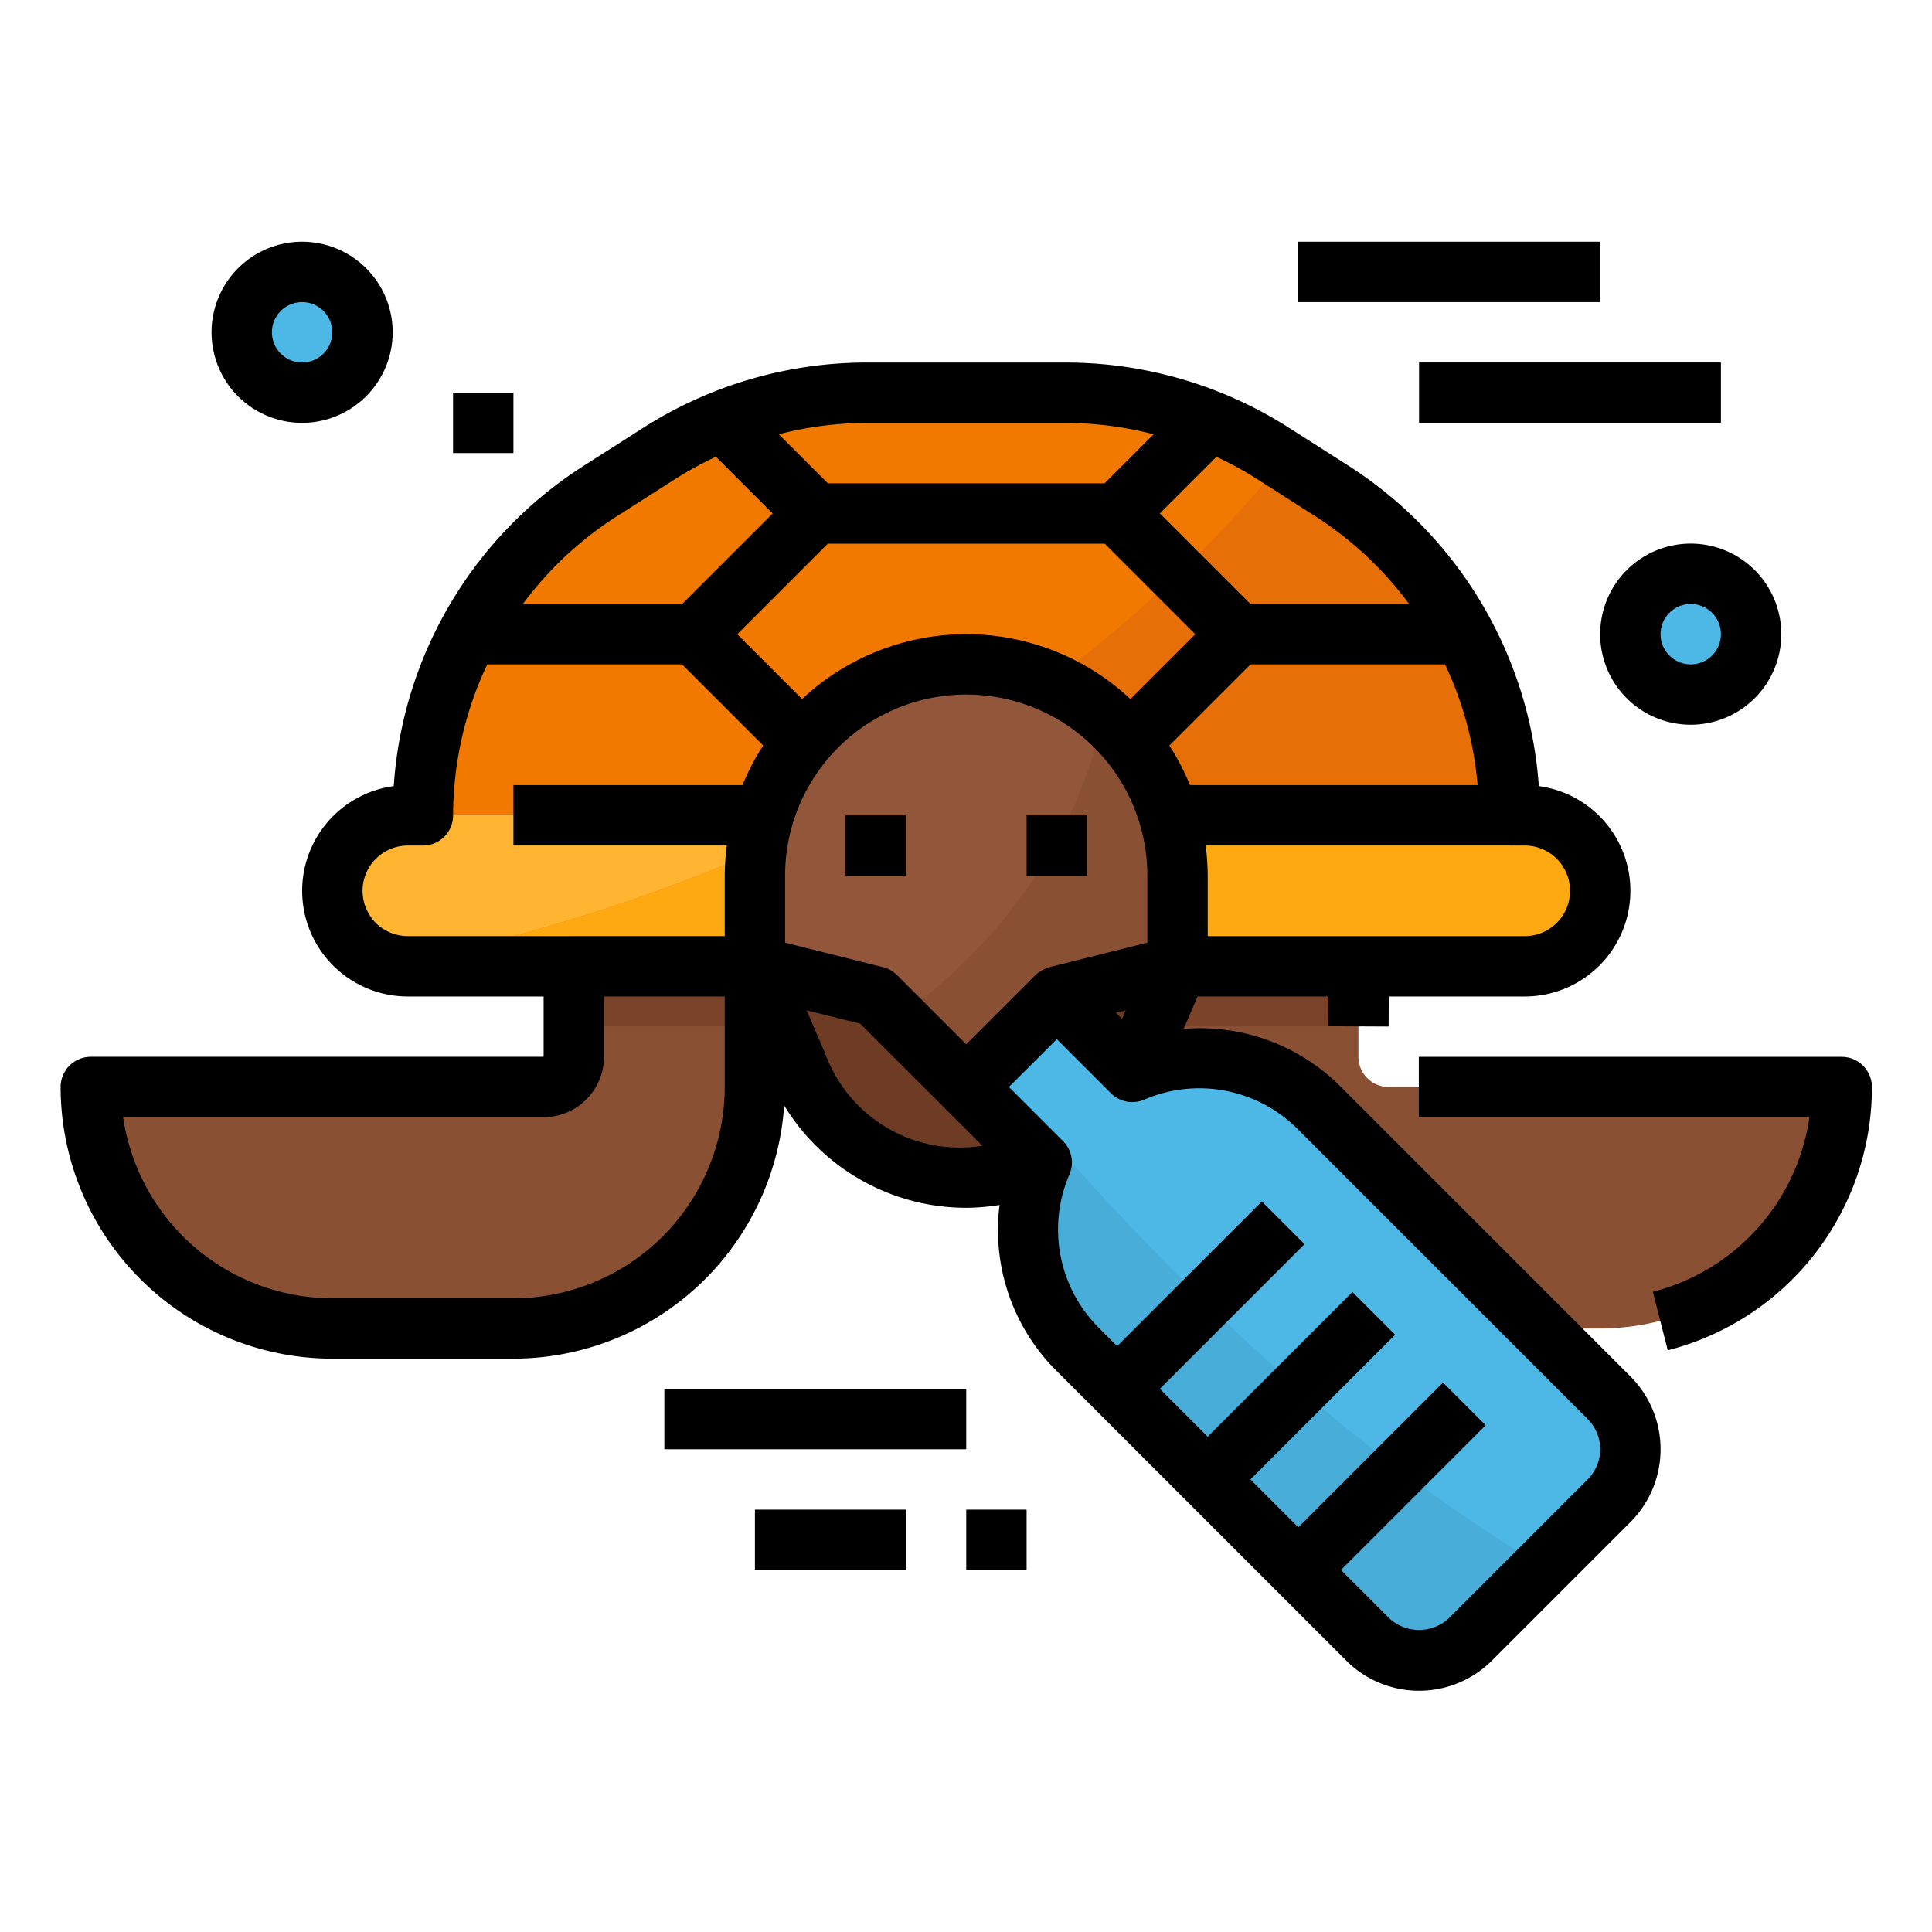 <svg height="512" viewBox="0 0 512 512" width="512" xmlns="http://www.w3.org/2000/svg"><g id="Filled_outline" data-name="Filled outline"><path d="m256.059 312.062a48.529 48.529 0 0 1 -44.605-29.412l-11.4-26.588h112l-11.389 26.588a48.53 48.53 0 0 1 -44.606 29.412z" fill="#6e3c24"/><path d="m399.94 216h-288a101.994 101.994 0 0 1 47.25-86.06l15.69-9.99a99.326 99.326 0 0 1 8.86-5.03 100.593 100.593 0 0 1 16.13-6.47 101.719 101.719 0 0 1 29.78-4.45h52.58a102.325 102.325 0 0 1 45.45 10.68 103.085 103.085 0 0 1 9.32 5.27l3.2 2.04 12.5 7.95a102.043 102.043 0 0 1 47.24 86.06z" fill="#f27900"/><path d="m423.94 236a19.994 19.994 0 0 1 -20 20h-296a19.765 19.765 0 0 1 -4.31-.47 20 20 0 0 1 4.31-39.53h296a19.994 19.994 0 0 1 20 20z" fill="#ffb531"/><path d="m423.94 236a19.994 19.994 0 0 1 -20 20h-296a19.765 19.765 0 0 1 -4.31-.47c34.64-6.75 75.93-18.68 117.39-39.53q7.56-3.8 15.11-8 13.185-7.35 26.23-16a363.4 363.4 0 0 0 43.95-34.38q5.865-5.34 11.57-11.06 11.5-11.52 22.32-24.57l12.5 7.95a102.043 102.043 0 0 1 47.24 86.06h4a19.994 19.994 0 0 1 20 20z" fill="#e67007"/><path d="m423.94 236a19.994 19.994 0 0 1 -20 20h-296a19.765 19.765 0 0 1 -4.31-.47c34.64-6.75 75.93-18.68 117.39-39.53h182.92a19.994 19.994 0 0 1 20 20z" fill="#ffa912"/><path d="m152 256.062v24a8 8 0 0 1 -8 8h-120a64 64 0 0 0 64 64h48a64 64 0 0 0 64-64v-32z" fill="#8a5034"/><path d="m360 256.062v24a8 8 0 0 0 8 8h120a64 64 0 0 1 -64 64h-48a64 64 0 0 1 -64-64v-32z" fill="#8a5034"/><path d="m312 232.06v24l-32 8-24 24-24-24-32-8v-24a56.006 56.006 0 0 1 92.52-42.46c1.06.92 2.09 1.87 3.08 2.86a55.862 55.862 0 0 1 16.4 39.6z" fill="#92563a"/><path d="m312 232.06v24l-32 8-24 24-18.15-18.15c24.53-18 46.44-43.78 54.67-80.31 1.06.92 2.09 1.87 3.08 2.86a55.862 55.862 0 0 1 16.4 39.6z" fill="#8a5034"/><path d="m432.06 384.06a19.333 19.333 0 0 1 -5.66 13.66l-17.5 17.51-19.18 19.18a19.338 19.338 0 0 1 -27.32 0l-12.68-12.69-64.12-64.12a44.985 44.985 0 0 1 -9.54-49.54l-20-20 24-24 20 20a44.99 44.99 0 0 1 49.54 9.54l76.8 76.81a19.27 19.27 0 0 1 5.66 13.65z" fill="#4db7e5"/><path d="m408.9 415.23-19.18 19.18a19.338 19.338 0 0 1 -27.32 0l-12.68-12.69-64.12-64.12a44.985 44.985 0 0 1 -9.54-49.54l-20-20 5.5-5.5c15.19 17.61 32.28 37.11 51.95 56.75q5.58 5.565 11.46 11.16 6.42 6.09 13.22 12.16 5.91 5.28 12.13 10.49 6.825 5.745 14.02 11.36 6.315 4.92 12.91 9.71c10.02 7.29 20.55 14.34 31.65 21.04z" fill="#48add9"/><circle cx="80.059" cy="88.062" fill="#4db7e5" r="16"/><circle cx="448.059" cy="168.062" fill="#4db7e5" r="16"/><path d="m152 256h48v16h-48z" fill="#7a432a"/><path d="m312 256h48v16h-48z" fill="#7a432a"/><path d="m368 272.039.039-7.961h36.039a28 28 0 0 0 3.727-55.75 110.013 110.013 0 0 0 -50.7-85.07l-15.7-10.016a110.159 110.159 0 0 0 -59.085-17.164h-52.562a110.177 110.177 0 0 0 -59.1 17.18l-15.664 9.992a109.346 109.346 0 0 0 -50.648 85.078 28 28 0 0 0 3.734 55.75h35.984v15.984h-120a8 8 0 0 0 -8 8 72.078 72.078 0 0 0 72 72h48a72.033 72.033 0 0 0 71.752-67.1 56.542 56.542 0 0 0 48.264 27.117 57.143 57.143 0 0 0 8.815-.753 52.644 52.644 0 0 0 15.052 43.933l76.8 76.8a27.312 27.312 0 0 0 38.633.007l36.695-36.695a27.311 27.311 0 0 0 -.008-38.617l-76.8-76.805a52.633 52.633 0 0 0 -41.6-15.287l3.694-8.58h34.692l-.053 7.879zm36.078-47.961a12 12 0 0 1 0 24h-84.016v-16.016a64.2 64.2 0 0 0 -.555-8h80.493c.028 0 .051.016.078.016zm-184.687-80h73.375l24 24-17.189 17.189a63.63 63.63 0 0 0 -87.013-.015l-17.173-17.174zm112.015 31.984h51.55a93.641 93.641 0 0 1 8.628 32h-76.233a63.84 63.84 0 0 0 -5.46-10.484zm-123.344 56a48 48 0 0 1 96 0v17.75l-25.937 6.493c-.232.058-.436.185-.661.263-.251.087-.485.179-.727.29a7.924 7.924 0 0 0 -2.331 1.548l-18.344 18.344-18.343-18.344a8.013 8.013 0 0 0 -3.719-2.1l-25.938-6.493zm87.648 36.338 2.63-.658-.99 2.3zm52.8-131.639a93.88 93.88 0 0 1 24.923 23.3h-42.058l-24-24 15-15a94.426 94.426 0 0 1 10.433 5.683zm-66.188-24.68a94.145 94.145 0 0 1 23.406 3.009l-12.992 12.991h-73.345l-13-13a94.128 94.128 0 0 1 23.367-3zm-118.736 24.661 15.656-9.984a94.718 94.718 0 0 1 10.49-5.714l15.034 15.034-23.985 23.984h-42.221a93.945 93.945 0 0 1 25.026-23.32zm-63.945 107.906a12.228 12.228 0 0 1 -3.563-8.57 12.013 12.013 0 0 1 12-12h4a8 8 0 0 0 8-8 93.989 93.989 0 0 1 9.053-40.016h51.619l21.5 21.5a63.742 63.742 0 0 0 -5.472 10.5h-60.716v16h56.556a64.2 64.2 0 0 0 -.556 8v16h-40c-.027 0-.05.016-.077.016h-43.907a12.125 12.125 0 0 1 -8.437-3.43zm36.421 99.414h-48a56.083 56.083 0 0 1 -55.429-48h111.429a16.02 16.02 0 0 0 16-16v-15.984h32v23.984a56.067 56.067 0 0 1 -56 56zm82.735-64.57-5.028-11.757 14.2 3.554 22.437 22.43 9.92 9.92a37.919 37.919 0 0 1 -41.526-24.147zm125.148 19.766 76.8 76.8a11.317 11.317 0 0 1 .008 16.007l-36.691 36.685a11.587 11.587 0 0 1 -16 0l-12.687-12.688 38.344-38.343-11.313-11.313-38.344 38.344-12.687-12.688 38.344-38.343-11.313-11.313-38.344 38.344-12.687-12.688 38.344-38.343-11.313-11.313-38.344 38.344-4.8-4.805a36.825 36.825 0 0 1 -7.844-40.734 8 8 0 0 0 -1.695-8.805l-14.343-14.343 12.69-12.685 14.34 14.341a7.991 7.991 0 0 0 8.813 1.695 36.857 36.857 0 0 1 40.722 7.844z"/><path d="m488.078 280.078h-112.078v16h103.516a55.937 55.937 0 0 1 -41.493 46.266l3.954 15.5a71.927 71.927 0 0 0 54.1-69.766 8 8 0 0 0 -7.999-8z"/><path d="m224.063 216.063h16v16h-16z"/><path d="m272.063 216.063h16v16h-16z"/><path d="m104.062 88.062a24 24 0 1 0 -24 24 24.026 24.026 0 0 0 24-24zm-32 0a8 8 0 1 1 8 8 8.005 8.005 0 0 1 -8-8z"/><path d="m120.063 104.063h16v16h-16z"/><path d="m472.062 168.062a24 24 0 1 0 -24 24 24.026 24.026 0 0 0 24-24zm-32 0a8 8 0 1 1 8 8 8.005 8.005 0 0 1 -8-8z"/><path d="m176.063 368.063h80v16h-80z"/><path d="m256.063 400.063h16v16h-16z"/><path d="m200.063 400.063h40v16h-40z"/><path d="m344.063 64.063h80v16h-80z"/><path d="m376.063 96.063h80v16h-80z"/></g></svg>
